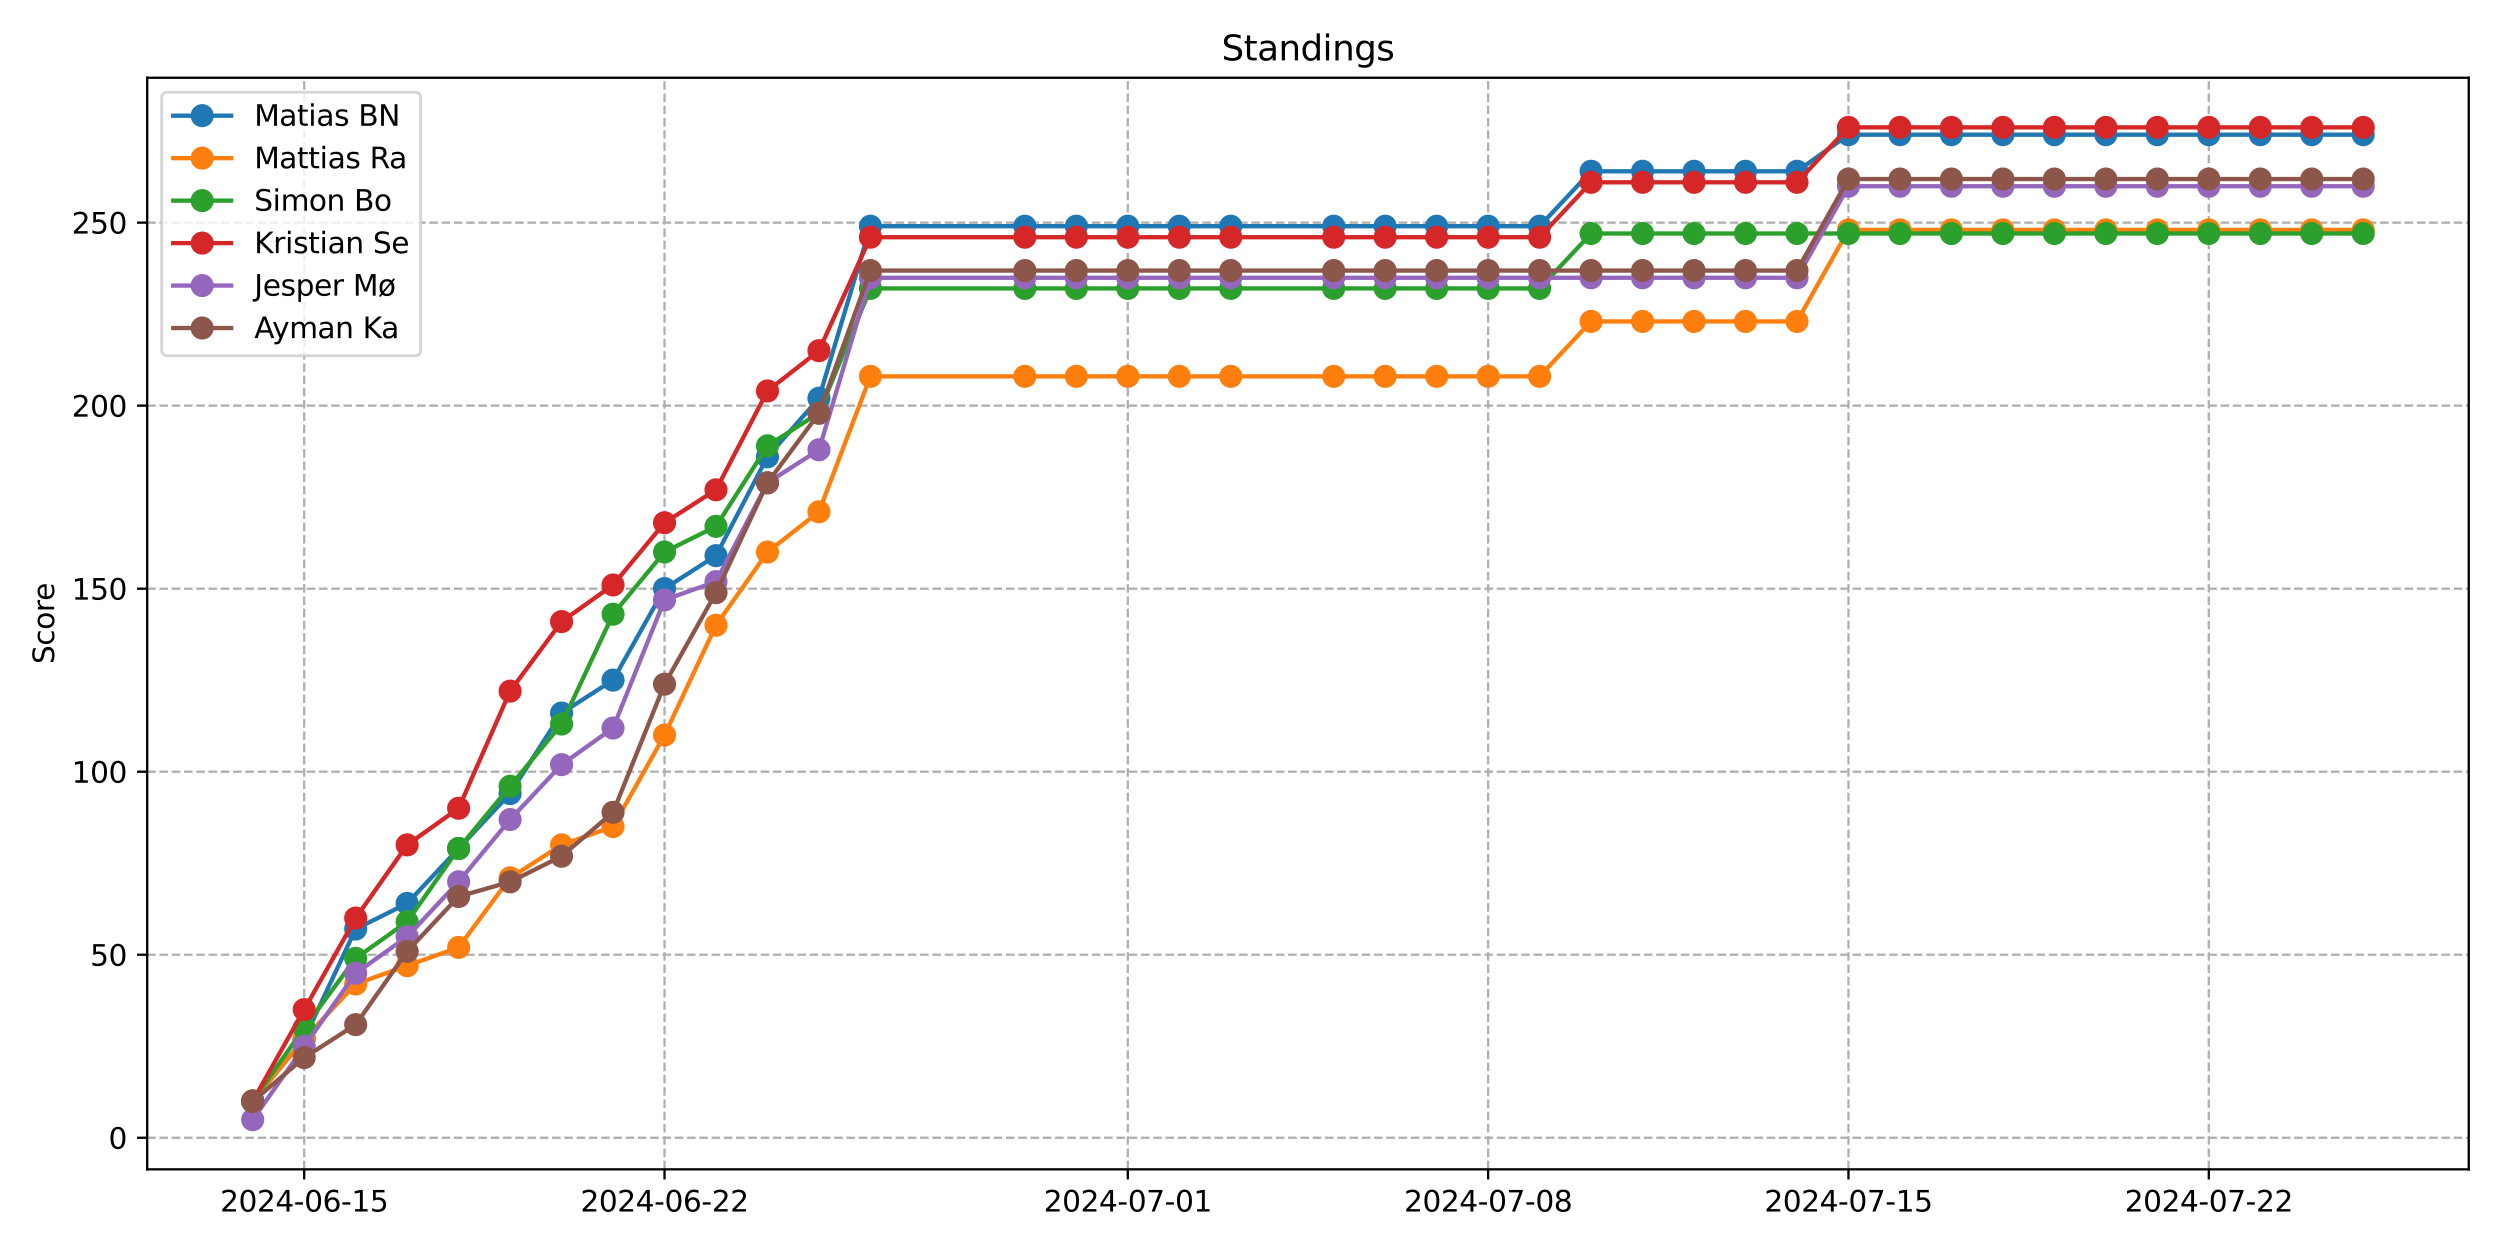 <?xml version="1.0" encoding="utf-8" standalone="no"?>
<!DOCTYPE svg PUBLIC "-//W3C//DTD SVG 1.1//EN"
  "http://www.w3.org/Graphics/SVG/1.1/DTD/svg11.dtd">
<svg xmlns:xlink="http://www.w3.org/1999/xlink" width="864pt" height="432pt" viewBox="0 0 864 432" xmlns="http://www.w3.org/2000/svg" version="1.1">
 <defs>
  <style type="text/css">*{stroke-linejoin: round; stroke-linecap: butt}</style>
 </defs>
 <g id="figure_1">
  <g id="patch_1">
   <path d="M 0 432 
L 864 432 
L 864 0 
L 0 0 
z
" style="fill: #ffffff"/>
  </g>
  <g id="axes_1">
   <g id="patch_2">
    <path d="M 50.87 404.12 
L 853.2 404.12 
L 853.2 26.88 
L 50.87 26.88 
z
" style="fill: #ffffff"/>
   </g>
   <g id="matplotlib.axis_1">
    <g id="xtick_1">
     <g id="line2d_1">
      <path d="M 105.13 404.12 
L 105.13 26.88 
" clip-path="url(#pd451d1ca5a)" style="fill: none; stroke-dasharray: 2.96,1.28; stroke-dashoffset: 0; stroke: #b0b0b0; stroke-width: 0.8"/>
     </g>
     <g id="line2d_2">
      <defs>
       <path id="md43887a1c7" d="M 0 0 
L 0 3.5 
" style="stroke: #000000; stroke-width: 0.8"/>
      </defs>
      <g>
       <use xlink:href="#md43887a1c7" x="105.13" y="404.12" style="stroke: #000000; stroke-width: 0.8"/>
      </g>
     </g>
     <g id="text_1">
      <!-- 2024-06-15 -->
      <g transform="translate(76.072 418.718) scale(0.1 -0.1)">
       <defs>
        <path id="DejaVuSans-32" d="M 1228 531 
L 3431 531 
L 3431 0 
L 469 0 
L 469 531 
Q 828 903 1448 1529 
Q 2069 2156 2228 2338 
Q 2531 2678 2651 2914 
Q 2772 3150 2772 3378 
Q 2772 3750 2511 3984 
Q 2250 4219 1831 4219 
Q 1534 4219 1204 4116 
Q 875 4013 500 3803 
L 500 4441 
Q 881 4594 1212 4672 
Q 1544 4750 1819 4750 
Q 2544 4750 2975 4387 
Q 3406 4025 3406 3419 
Q 3406 3131 3298 2873 
Q 3191 2616 2906 2266 
Q 2828 2175 2409 1742 
Q 1991 1309 1228 531 
z
" transform="scale(0.016)"/>
        <path id="DejaVuSans-30" d="M 2034 4250 
Q 1547 4250 1301 3770 
Q 1056 3291 1056 2328 
Q 1056 1369 1301 889 
Q 1547 409 2034 409 
Q 2525 409 2770 889 
Q 3016 1369 3016 2328 
Q 3016 3291 2770 3770 
Q 2525 4250 2034 4250 
z
M 2034 4750 
Q 2819 4750 3233 4129 
Q 3647 3509 3647 2328 
Q 3647 1150 3233 529 
Q 2819 -91 2034 -91 
Q 1250 -91 836 529 
Q 422 1150 422 2328 
Q 422 3509 836 4129 
Q 1250 4750 2034 4750 
z
" transform="scale(0.016)"/>
        <path id="DejaVuSans-34" d="M 2419 4116 
L 825 1625 
L 2419 1625 
L 2419 4116 
z
M 2253 4666 
L 3047 4666 
L 3047 1625 
L 3713 1625 
L 3713 1100 
L 3047 1100 
L 3047 0 
L 2419 0 
L 2419 1100 
L 313 1100 
L 313 1709 
L 2253 4666 
z
" transform="scale(0.016)"/>
        <path id="DejaVuSans-2d" d="M 313 2009 
L 1997 2009 
L 1997 1497 
L 313 1497 
L 313 2009 
z
" transform="scale(0.016)"/>
        <path id="DejaVuSans-36" d="M 2113 2584 
Q 1688 2584 1439 2293 
Q 1191 2003 1191 1497 
Q 1191 994 1439 701 
Q 1688 409 2113 409 
Q 2538 409 2786 701 
Q 3034 994 3034 1497 
Q 3034 2003 2786 2293 
Q 2538 2584 2113 2584 
z
M 3366 4563 
L 3366 3988 
Q 3128 4100 2886 4159 
Q 2644 4219 2406 4219 
Q 1781 4219 1451 3797 
Q 1122 3375 1075 2522 
Q 1259 2794 1537 2939 
Q 1816 3084 2150 3084 
Q 2853 3084 3261 2657 
Q 3669 2231 3669 1497 
Q 3669 778 3244 343 
Q 2819 -91 2113 -91 
Q 1303 -91 875 529 
Q 447 1150 447 2328 
Q 447 3434 972 4092 
Q 1497 4750 2381 4750 
Q 2619 4750 2861 4703 
Q 3103 4656 3366 4563 
z
" transform="scale(0.016)"/>
        <path id="DejaVuSans-31" d="M 794 531 
L 1825 531 
L 1825 4091 
L 703 3866 
L 703 4441 
L 1819 4666 
L 2450 4666 
L 2450 531 
L 3481 531 
L 3481 0 
L 794 0 
L 794 531 
z
" transform="scale(0.016)"/>
        <path id="DejaVuSans-35" d="M 691 4666 
L 3169 4666 
L 3169 4134 
L 1269 4134 
L 1269 2991 
Q 1406 3038 1543 3061 
Q 1681 3084 1819 3084 
Q 2600 3084 3056 2656 
Q 3513 2228 3513 1497 
Q 3513 744 3044 326 
Q 2575 -91 1722 -91 
Q 1428 -91 1123 -41 
Q 819 9 494 109 
L 494 744 
Q 775 591 1075 516 
Q 1375 441 1709 441 
Q 2250 441 2565 725 
Q 2881 1009 2881 1497 
Q 2881 1984 2565 2268 
Q 2250 2553 1709 2553 
Q 1456 2553 1204 2497 
Q 953 2441 691 2322 
L 691 4666 
z
" transform="scale(0.016)"/>
       </defs>
       <use xlink:href="#DejaVuSans-32"/>
       <use xlink:href="#DejaVuSans-30" x="63.623"/>
       <use xlink:href="#DejaVuSans-32" x="127.246"/>
       <use xlink:href="#DejaVuSans-34" x="190.869"/>
       <use xlink:href="#DejaVuSans-2d" x="254.492"/>
       <use xlink:href="#DejaVuSans-30" x="290.576"/>
       <use xlink:href="#DejaVuSans-36" x="354.199"/>
       <use xlink:href="#DejaVuSans-2d" x="417.822"/>
       <use xlink:href="#DejaVuSans-31" x="453.906"/>
       <use xlink:href="#DejaVuSans-35" x="517.529"/>
      </g>
     </g>
    </g>
    <g id="xtick_2">
     <g id="line2d_3">
      <path d="M 229.66 404.12 
L 229.66 26.88 
" clip-path="url(#pd451d1ca5a)" style="fill: none; stroke-dasharray: 2.96,1.28; stroke-dashoffset: 0; stroke: #b0b0b0; stroke-width: 0.8"/>
     </g>
     <g id="line2d_4">
      <g>
       <use xlink:href="#md43887a1c7" x="229.66" y="404.12" style="stroke: #000000; stroke-width: 0.8"/>
      </g>
     </g>
     <g id="text_2">
      <!-- 2024-06-22 -->
      <g transform="translate(200.602 418.718) scale(0.1 -0.1)">
       <use xlink:href="#DejaVuSans-32"/>
       <use xlink:href="#DejaVuSans-30" x="63.623"/>
       <use xlink:href="#DejaVuSans-32" x="127.246"/>
       <use xlink:href="#DejaVuSans-34" x="190.869"/>
       <use xlink:href="#DejaVuSans-2d" x="254.492"/>
       <use xlink:href="#DejaVuSans-30" x="290.576"/>
       <use xlink:href="#DejaVuSans-36" x="354.199"/>
       <use xlink:href="#DejaVuSans-2d" x="417.822"/>
       <use xlink:href="#DejaVuSans-32" x="453.906"/>
       <use xlink:href="#DejaVuSans-32" x="517.529"/>
      </g>
     </g>
    </g>
    <g id="xtick_3">
     <g id="line2d_5">
      <path d="M 389.77 404.12 
L 389.77 26.88 
" clip-path="url(#pd451d1ca5a)" style="fill: none; stroke-dasharray: 2.96,1.28; stroke-dashoffset: 0; stroke: #b0b0b0; stroke-width: 0.8"/>
     </g>
     <g id="line2d_6">
      <g>
       <use xlink:href="#md43887a1c7" x="389.77" y="404.12" style="stroke: #000000; stroke-width: 0.8"/>
      </g>
     </g>
     <g id="text_3">
      <!-- 2024-07-01 -->
      <g transform="translate(360.712 418.718) scale(0.1 -0.1)">
       <defs>
        <path id="DejaVuSans-37" d="M 525 4666 
L 3525 4666 
L 3525 4397 
L 1831 0 
L 1172 0 
L 2766 4134 
L 525 4134 
L 525 4666 
z
" transform="scale(0.016)"/>
       </defs>
       <use xlink:href="#DejaVuSans-32"/>
       <use xlink:href="#DejaVuSans-30" x="63.623"/>
       <use xlink:href="#DejaVuSans-32" x="127.246"/>
       <use xlink:href="#DejaVuSans-34" x="190.869"/>
       <use xlink:href="#DejaVuSans-2d" x="254.492"/>
       <use xlink:href="#DejaVuSans-30" x="290.576"/>
       <use xlink:href="#DejaVuSans-37" x="354.199"/>
       <use xlink:href="#DejaVuSans-2d" x="417.822"/>
       <use xlink:href="#DejaVuSans-30" x="453.906"/>
       <use xlink:href="#DejaVuSans-31" x="517.529"/>
      </g>
     </g>
    </g>
    <g id="xtick_4">
     <g id="line2d_7">
      <path d="M 514.3 404.12 
L 514.3 26.88 
" clip-path="url(#pd451d1ca5a)" style="fill: none; stroke-dasharray: 2.96,1.28; stroke-dashoffset: 0; stroke: #b0b0b0; stroke-width: 0.8"/>
     </g>
     <g id="line2d_8">
      <g>
       <use xlink:href="#md43887a1c7" x="514.3" y="404.12" style="stroke: #000000; stroke-width: 0.8"/>
      </g>
     </g>
     <g id="text_4">
      <!-- 2024-07-08 -->
      <g transform="translate(485.242 418.718) scale(0.1 -0.1)">
       <defs>
        <path id="DejaVuSans-38" d="M 2034 2216 
Q 1584 2216 1326 1975 
Q 1069 1734 1069 1313 
Q 1069 891 1326 650 
Q 1584 409 2034 409 
Q 2484 409 2743 651 
Q 3003 894 3003 1313 
Q 3003 1734 2745 1975 
Q 2488 2216 2034 2216 
z
M 1403 2484 
Q 997 2584 770 2862 
Q 544 3141 544 3541 
Q 544 4100 942 4425 
Q 1341 4750 2034 4750 
Q 2731 4750 3128 4425 
Q 3525 4100 3525 3541 
Q 3525 3141 3298 2862 
Q 3072 2584 2669 2484 
Q 3125 2378 3379 2068 
Q 3634 1759 3634 1313 
Q 3634 634 3220 271 
Q 2806 -91 2034 -91 
Q 1263 -91 848 271 
Q 434 634 434 1313 
Q 434 1759 690 2068 
Q 947 2378 1403 2484 
z
M 1172 3481 
Q 1172 3119 1398 2916 
Q 1625 2713 2034 2713 
Q 2441 2713 2670 2916 
Q 2900 3119 2900 3481 
Q 2900 3844 2670 4047 
Q 2441 4250 2034 4250 
Q 1625 4250 1398 4047 
Q 1172 3844 1172 3481 
z
" transform="scale(0.016)"/>
       </defs>
       <use xlink:href="#DejaVuSans-32"/>
       <use xlink:href="#DejaVuSans-30" x="63.623"/>
       <use xlink:href="#DejaVuSans-32" x="127.246"/>
       <use xlink:href="#DejaVuSans-34" x="190.869"/>
       <use xlink:href="#DejaVuSans-2d" x="254.492"/>
       <use xlink:href="#DejaVuSans-30" x="290.576"/>
       <use xlink:href="#DejaVuSans-37" x="354.199"/>
       <use xlink:href="#DejaVuSans-2d" x="417.822"/>
       <use xlink:href="#DejaVuSans-30" x="453.906"/>
       <use xlink:href="#DejaVuSans-38" x="517.529"/>
      </g>
     </g>
    </g>
    <g id="xtick_5">
     <g id="line2d_9">
      <path d="M 638.83 404.12 
L 638.83 26.88 
" clip-path="url(#pd451d1ca5a)" style="fill: none; stroke-dasharray: 2.96,1.28; stroke-dashoffset: 0; stroke: #b0b0b0; stroke-width: 0.8"/>
     </g>
     <g id="line2d_10">
      <g>
       <use xlink:href="#md43887a1c7" x="638.83" y="404.12" style="stroke: #000000; stroke-width: 0.8"/>
      </g>
     </g>
     <g id="text_5">
      <!-- 2024-07-15 -->
      <g transform="translate(609.772 418.718) scale(0.1 -0.1)">
       <use xlink:href="#DejaVuSans-32"/>
       <use xlink:href="#DejaVuSans-30" x="63.623"/>
       <use xlink:href="#DejaVuSans-32" x="127.246"/>
       <use xlink:href="#DejaVuSans-34" x="190.869"/>
       <use xlink:href="#DejaVuSans-2d" x="254.492"/>
       <use xlink:href="#DejaVuSans-30" x="290.576"/>
       <use xlink:href="#DejaVuSans-37" x="354.199"/>
       <use xlink:href="#DejaVuSans-2d" x="417.822"/>
       <use xlink:href="#DejaVuSans-31" x="453.906"/>
       <use xlink:href="#DejaVuSans-35" x="517.529"/>
      </g>
     </g>
    </g>
    <g id="xtick_6">
     <g id="line2d_11">
      <path d="M 763.36 404.12 
L 763.36 26.88 
" clip-path="url(#pd451d1ca5a)" style="fill: none; stroke-dasharray: 2.96,1.28; stroke-dashoffset: 0; stroke: #b0b0b0; stroke-width: 0.8"/>
     </g>
     <g id="line2d_12">
      <g>
       <use xlink:href="#md43887a1c7" x="763.36" y="404.12" style="stroke: #000000; stroke-width: 0.8"/>
      </g>
     </g>
     <g id="text_6">
      <!-- 2024-07-22 -->
      <g transform="translate(734.303 418.718) scale(0.1 -0.1)">
       <use xlink:href="#DejaVuSans-32"/>
       <use xlink:href="#DejaVuSans-30" x="63.623"/>
       <use xlink:href="#DejaVuSans-32" x="127.246"/>
       <use xlink:href="#DejaVuSans-34" x="190.869"/>
       <use xlink:href="#DejaVuSans-2d" x="254.492"/>
       <use xlink:href="#DejaVuSans-30" x="290.576"/>
       <use xlink:href="#DejaVuSans-37" x="354.199"/>
       <use xlink:href="#DejaVuSans-2d" x="417.822"/>
       <use xlink:href="#DejaVuSans-32" x="453.906"/>
       <use xlink:href="#DejaVuSans-32" x="517.529"/>
      </g>
     </g>
    </g>
   </g>
   <g id="matplotlib.axis_2">
    <g id="ytick_1">
     <g id="line2d_13">
      <path d="M 50.87 393.214 
L 853.2 393.214 
" clip-path="url(#pd451d1ca5a)" style="fill: none; stroke-dasharray: 2.96,1.28; stroke-dashoffset: 0; stroke: #b0b0b0; stroke-width: 0.8"/>
     </g>
     <g id="line2d_14">
      <defs>
       <path id="m2f6a326c5a" d="M 0 0 
L -3.5 0 
" style="stroke: #000000; stroke-width: 0.8"/>
      </defs>
      <g>
       <use xlink:href="#m2f6a326c5a" x="50.87" y="393.214" style="stroke: #000000; stroke-width: 0.8"/>
      </g>
     </g>
     <g id="text_7">
      <!-- 0 -->
      <g transform="translate(37.508 397.013) scale(0.1 -0.1)">
       <use xlink:href="#DejaVuSans-30"/>
      </g>
     </g>
    </g>
    <g id="ytick_2">
     <g id="line2d_15">
      <path d="M 50.87 329.959 
L 853.2 329.959 
" clip-path="url(#pd451d1ca5a)" style="fill: none; stroke-dasharray: 2.96,1.28; stroke-dashoffset: 0; stroke: #b0b0b0; stroke-width: 0.8"/>
     </g>
     <g id="line2d_16">
      <g>
       <use xlink:href="#m2f6a326c5a" x="50.87" y="329.959" style="stroke: #000000; stroke-width: 0.8"/>
      </g>
     </g>
     <g id="text_8">
      <!-- 50 -->
      <g transform="translate(31.145 333.758) scale(0.1 -0.1)">
       <use xlink:href="#DejaVuSans-35"/>
       <use xlink:href="#DejaVuSans-30" x="63.623"/>
      </g>
     </g>
    </g>
    <g id="ytick_3">
     <g id="line2d_17">
      <path d="M 50.87 266.703 
L 853.2 266.703 
" clip-path="url(#pd451d1ca5a)" style="fill: none; stroke-dasharray: 2.96,1.28; stroke-dashoffset: 0; stroke: #b0b0b0; stroke-width: 0.8"/>
     </g>
     <g id="line2d_18">
      <g>
       <use xlink:href="#m2f6a326c5a" x="50.87" y="266.703" style="stroke: #000000; stroke-width: 0.8"/>
      </g>
     </g>
     <g id="text_9">
      <!-- 100 -->
      <g transform="translate(24.782 270.502) scale(0.1 -0.1)">
       <use xlink:href="#DejaVuSans-31"/>
       <use xlink:href="#DejaVuSans-30" x="63.623"/>
       <use xlink:href="#DejaVuSans-30" x="127.246"/>
      </g>
     </g>
    </g>
    <g id="ytick_4">
     <g id="line2d_19">
      <path d="M 50.87 203.448 
L 853.2 203.448 
" clip-path="url(#pd451d1ca5a)" style="fill: none; stroke-dasharray: 2.96,1.28; stroke-dashoffset: 0; stroke: #b0b0b0; stroke-width: 0.8"/>
     </g>
     <g id="line2d_20">
      <g>
       <use xlink:href="#m2f6a326c5a" x="50.87" y="203.448" style="stroke: #000000; stroke-width: 0.8"/>
      </g>
     </g>
     <g id="text_10">
      <!-- 150 -->
      <g transform="translate(24.782 207.247) scale(0.1 -0.1)">
       <use xlink:href="#DejaVuSans-31"/>
       <use xlink:href="#DejaVuSans-35" x="63.623"/>
       <use xlink:href="#DejaVuSans-30" x="127.246"/>
      </g>
     </g>
    </g>
    <g id="ytick_5">
     <g id="line2d_21">
      <path d="M 50.87 140.193 
L 853.2 140.193 
" clip-path="url(#pd451d1ca5a)" style="fill: none; stroke-dasharray: 2.96,1.28; stroke-dashoffset: 0; stroke: #b0b0b0; stroke-width: 0.8"/>
     </g>
     <g id="line2d_22">
      <g>
       <use xlink:href="#m2f6a326c5a" x="50.87" y="140.193" style="stroke: #000000; stroke-width: 0.8"/>
      </g>
     </g>
     <g id="text_11">
      <!-- 200 -->
      <g transform="translate(24.782 143.992) scale(0.1 -0.1)">
       <use xlink:href="#DejaVuSans-32"/>
       <use xlink:href="#DejaVuSans-30" x="63.623"/>
       <use xlink:href="#DejaVuSans-30" x="127.246"/>
      </g>
     </g>
    </g>
    <g id="ytick_6">
     <g id="line2d_23">
      <path d="M 50.87 76.937 
L 853.2 76.937 
" clip-path="url(#pd451d1ca5a)" style="fill: none; stroke-dasharray: 2.96,1.28; stroke-dashoffset: 0; stroke: #b0b0b0; stroke-width: 0.8"/>
     </g>
     <g id="line2d_24">
      <g>
       <use xlink:href="#m2f6a326c5a" x="50.87" y="76.937" style="stroke: #000000; stroke-width: 0.8"/>
      </g>
     </g>
     <g id="text_12">
      <!-- 250 -->
      <g transform="translate(24.782 80.736) scale(0.1 -0.1)">
       <use xlink:href="#DejaVuSans-32"/>
       <use xlink:href="#DejaVuSans-35" x="63.623"/>
       <use xlink:href="#DejaVuSans-30" x="127.246"/>
      </g>
     </g>
    </g>
    <g id="text_13">
     <!-- Score -->
     <g transform="translate(18.703 229.502) rotate(-90) scale(0.1 -0.1)">
      <defs>
       <path id="DejaVuSans-53" d="M 3425 4513 
L 3425 3897 
Q 3066 4069 2747 4153 
Q 2428 4238 2131 4238 
Q 1616 4238 1336 4038 
Q 1056 3838 1056 3469 
Q 1056 3159 1242 3001 
Q 1428 2844 1947 2747 
L 2328 2669 
Q 3034 2534 3370 2195 
Q 3706 1856 3706 1288 
Q 3706 609 3251 259 
Q 2797 -91 1919 -91 
Q 1588 -91 1214 -16 
Q 841 59 441 206 
L 441 856 
Q 825 641 1194 531 
Q 1563 422 1919 422 
Q 2459 422 2753 634 
Q 3047 847 3047 1241 
Q 3047 1584 2836 1778 
Q 2625 1972 2144 2069 
L 1759 2144 
Q 1053 2284 737 2584 
Q 422 2884 422 3419 
Q 422 4038 858 4394 
Q 1294 4750 2059 4750 
Q 2388 4750 2728 4690 
Q 3069 4631 3425 4513 
z
" transform="scale(0.016)"/>
       <path id="DejaVuSans-63" d="M 3122 3366 
L 3122 2828 
Q 2878 2963 2633 3030 
Q 2388 3097 2138 3097 
Q 1578 3097 1268 2742 
Q 959 2388 959 1747 
Q 959 1106 1268 751 
Q 1578 397 2138 397 
Q 2388 397 2633 464 
Q 2878 531 3122 666 
L 3122 134 
Q 2881 22 2623 -34 
Q 2366 -91 2075 -91 
Q 1284 -91 818 406 
Q 353 903 353 1747 
Q 353 2603 823 3093 
Q 1294 3584 2113 3584 
Q 2378 3584 2631 3529 
Q 2884 3475 3122 3366 
z
" transform="scale(0.016)"/>
       <path id="DejaVuSans-6f" d="M 1959 3097 
Q 1497 3097 1228 2736 
Q 959 2375 959 1747 
Q 959 1119 1226 758 
Q 1494 397 1959 397 
Q 2419 397 2687 759 
Q 2956 1122 2956 1747 
Q 2956 2369 2687 2733 
Q 2419 3097 1959 3097 
z
M 1959 3584 
Q 2709 3584 3137 3096 
Q 3566 2609 3566 1747 
Q 3566 888 3137 398 
Q 2709 -91 1959 -91 
Q 1206 -91 779 398 
Q 353 888 353 1747 
Q 353 2609 779 3096 
Q 1206 3584 1959 3584 
z
" transform="scale(0.016)"/>
       <path id="DejaVuSans-72" d="M 2631 2963 
Q 2534 3019 2420 3045 
Q 2306 3072 2169 3072 
Q 1681 3072 1420 2755 
Q 1159 2438 1159 1844 
L 1159 0 
L 581 0 
L 581 3500 
L 1159 3500 
L 1159 2956 
Q 1341 3275 1631 3429 
Q 1922 3584 2338 3584 
Q 2397 3584 2469 3576 
Q 2541 3569 2628 3553 
L 2631 2963 
z
" transform="scale(0.016)"/>
       <path id="DejaVuSans-65" d="M 3597 1894 
L 3597 1613 
L 953 1613 
Q 991 1019 1311 708 
Q 1631 397 2203 397 
Q 2534 397 2845 478 
Q 3156 559 3463 722 
L 3463 178 
Q 3153 47 2828 -22 
Q 2503 -91 2169 -91 
Q 1331 -91 842 396 
Q 353 884 353 1716 
Q 353 2575 817 3079 
Q 1281 3584 2069 3584 
Q 2775 3584 3186 3129 
Q 3597 2675 3597 1894 
z
M 3022 2063 
Q 3016 2534 2758 2815 
Q 2500 3097 2075 3097 
Q 1594 3097 1305 2825 
Q 1016 2553 972 2059 
L 3022 2063 
z
" transform="scale(0.016)"/>
      </defs>
      <use xlink:href="#DejaVuSans-53"/>
      <use xlink:href="#DejaVuSans-63" x="63.477"/>
      <use xlink:href="#DejaVuSans-6f" x="118.457"/>
      <use xlink:href="#DejaVuSans-72" x="179.639"/>
      <use xlink:href="#DejaVuSans-65" x="218.502"/>
     </g>
    </g>
   </g>
   <g id="line2d_25">
    <path d="M 87.34 380.533 
L 105.13 359.027 
L 122.92 321.073 
L 140.71 312.218 
L 158.5 293.241 
L 176.29 274.264 
L 194.08 246.432 
L 211.87 235.046 
L 229.66 203.418 
L 247.45 192.032 
L 265.24 157.875 
L 283.03 137.633 
L 300.82 78.173 
L 354.19 78.173 
L 371.98 78.173 
L 389.77 78.173 
L 407.56 78.173 
L 425.35 78.173 
L 460.93 78.173 
L 478.72 78.173 
L 496.51 78.173 
L 514.3 78.173 
L 532.09 78.173 
L 549.88 59.196 
L 567.67 59.196 
L 585.46 59.196 
L 603.25 59.196 
L 621.04 59.196 
L 638.83 46.545 
L 656.62 46.545 
L 674.41 46.545 
L 692.2 46.545 
L 709.99 46.545 
L 727.78 46.545 
L 745.57 46.545 
L 763.36 46.545 
L 781.15 46.545 
L 798.94 46.545 
L 816.73 46.545 
" clip-path="url(#pd451d1ca5a)" style="fill: none; stroke: #1f77b4; stroke-width: 1.5; stroke-linecap: square"/>
    <defs>
     <path id="m443d330958" d="M 0 3.5 
C 0.928 3.5 1.819 3.131 2.475 2.475 
C 3.131 1.819 3.5 0.928 3.5 0 
C 3.5 -0.928 3.131 -1.819 2.475 -2.475 
C 1.819 -3.131 0.928 -3.5 0 -3.5 
C -0.928 -3.5 -1.819 -3.131 -2.475 -2.475 
C -3.131 -1.819 -3.5 -0.928 -3.5 0 
C -3.5 0.928 -3.131 1.819 -2.475 2.475 
C -1.819 3.131 -0.928 3.5 0 3.5 
z
" style="stroke: #1f77b4"/>
    </defs>
    <g clip-path="url(#pd451d1ca5a)">
     <use xlink:href="#m443d330958" x="87.34" y="380.533" style="fill: #1f77b4; stroke: #1f77b4"/>
     <use xlink:href="#m443d330958" x="105.13" y="359.027" style="fill: #1f77b4; stroke: #1f77b4"/>
     <use xlink:href="#m443d330958" x="122.92" y="321.073" style="fill: #1f77b4; stroke: #1f77b4"/>
     <use xlink:href="#m443d330958" x="140.71" y="312.218" style="fill: #1f77b4; stroke: #1f77b4"/>
     <use xlink:href="#m443d330958" x="158.5" y="293.241" style="fill: #1f77b4; stroke: #1f77b4"/>
     <use xlink:href="#m443d330958" x="176.29" y="274.264" style="fill: #1f77b4; stroke: #1f77b4"/>
     <use xlink:href="#m443d330958" x="194.08" y="246.432" style="fill: #1f77b4; stroke: #1f77b4"/>
     <use xlink:href="#m443d330958" x="211.87" y="235.046" style="fill: #1f77b4; stroke: #1f77b4"/>
     <use xlink:href="#m443d330958" x="229.66" y="203.418" style="fill: #1f77b4; stroke: #1f77b4"/>
     <use xlink:href="#m443d330958" x="247.45" y="192.032" style="fill: #1f77b4; stroke: #1f77b4"/>
     <use xlink:href="#m443d330958" x="265.24" y="157.875" style="fill: #1f77b4; stroke: #1f77b4"/>
     <use xlink:href="#m443d330958" x="283.03" y="137.633" style="fill: #1f77b4; stroke: #1f77b4"/>
     <use xlink:href="#m443d330958" x="300.82" y="78.173" style="fill: #1f77b4; stroke: #1f77b4"/>
     <use xlink:href="#m443d330958" x="354.19" y="78.173" style="fill: #1f77b4; stroke: #1f77b4"/>
     <use xlink:href="#m443d330958" x="371.98" y="78.173" style="fill: #1f77b4; stroke: #1f77b4"/>
     <use xlink:href="#m443d330958" x="389.77" y="78.173" style="fill: #1f77b4; stroke: #1f77b4"/>
     <use xlink:href="#m443d330958" x="407.56" y="78.173" style="fill: #1f77b4; stroke: #1f77b4"/>
     <use xlink:href="#m443d330958" x="425.35" y="78.173" style="fill: #1f77b4; stroke: #1f77b4"/>
     <use xlink:href="#m443d330958" x="460.93" y="78.173" style="fill: #1f77b4; stroke: #1f77b4"/>
     <use xlink:href="#m443d330958" x="478.72" y="78.173" style="fill: #1f77b4; stroke: #1f77b4"/>
     <use xlink:href="#m443d330958" x="496.51" y="78.173" style="fill: #1f77b4; stroke: #1f77b4"/>
     <use xlink:href="#m443d330958" x="514.3" y="78.173" style="fill: #1f77b4; stroke: #1f77b4"/>
     <use xlink:href="#m443d330958" x="532.09" y="78.173" style="fill: #1f77b4; stroke: #1f77b4"/>
     <use xlink:href="#m443d330958" x="549.88" y="59.196" style="fill: #1f77b4; stroke: #1f77b4"/>
     <use xlink:href="#m443d330958" x="567.67" y="59.196" style="fill: #1f77b4; stroke: #1f77b4"/>
     <use xlink:href="#m443d330958" x="585.46" y="59.196" style="fill: #1f77b4; stroke: #1f77b4"/>
     <use xlink:href="#m443d330958" x="603.25" y="59.196" style="fill: #1f77b4; stroke: #1f77b4"/>
     <use xlink:href="#m443d330958" x="621.04" y="59.196" style="fill: #1f77b4; stroke: #1f77b4"/>
     <use xlink:href="#m443d330958" x="638.83" y="46.545" style="fill: #1f77b4; stroke: #1f77b4"/>
     <use xlink:href="#m443d330958" x="656.62" y="46.545" style="fill: #1f77b4; stroke: #1f77b4"/>
     <use xlink:href="#m443d330958" x="674.41" y="46.545" style="fill: #1f77b4; stroke: #1f77b4"/>
     <use xlink:href="#m443d330958" x="692.2" y="46.545" style="fill: #1f77b4; stroke: #1f77b4"/>
     <use xlink:href="#m443d330958" x="709.99" y="46.545" style="fill: #1f77b4; stroke: #1f77b4"/>
     <use xlink:href="#m443d330958" x="727.78" y="46.545" style="fill: #1f77b4; stroke: #1f77b4"/>
     <use xlink:href="#m443d330958" x="745.57" y="46.545" style="fill: #1f77b4; stroke: #1f77b4"/>
     <use xlink:href="#m443d330958" x="763.36" y="46.545" style="fill: #1f77b4; stroke: #1f77b4"/>
     <use xlink:href="#m443d330958" x="781.15" y="46.545" style="fill: #1f77b4; stroke: #1f77b4"/>
     <use xlink:href="#m443d330958" x="798.94" y="46.545" style="fill: #1f77b4; stroke: #1f77b4"/>
     <use xlink:href="#m443d330958" x="816.73" y="46.545" style="fill: #1f77b4; stroke: #1f77b4"/>
    </g>
   </g>
   <g id="line2d_26">
    <path d="M 87.34 380.556 
L 105.13 359.049 
L 122.92 340.072 
L 140.71 333.747 
L 158.5 327.421 
L 176.29 303.384 
L 194.08 291.998 
L 211.87 285.673 
L 229.66 254.045 
L 247.45 216.092 
L 265.24 190.79 
L 283.03 176.873 
L 300.82 130.064 
L 354.19 130.064 
L 371.98 130.064 
L 389.77 130.064 
L 407.56 130.064 
L 425.35 130.064 
L 460.93 130.064 
L 478.72 130.064 
L 496.51 130.064 
L 514.3 130.064 
L 532.09 130.064 
L 549.88 111.088 
L 567.67 111.088 
L 585.46 111.088 
L 603.25 111.088 
L 621.04 111.088 
L 638.83 79.46 
L 656.62 79.46 
L 674.41 79.46 
L 692.2 79.46 
L 709.99 79.46 
L 727.78 79.46 
L 745.57 79.46 
L 763.36 79.46 
L 781.15 79.46 
L 798.94 79.46 
L 816.73 79.46 
" clip-path="url(#pd451d1ca5a)" style="fill: none; stroke: #ff7f0e; stroke-width: 1.5; stroke-linecap: square"/>
    <defs>
     <path id="m202f19dfd5" d="M 0 3.5 
C 0.928 3.5 1.819 3.131 2.475 2.475 
C 3.131 1.819 3.5 0.928 3.5 0 
C 3.5 -0.928 3.131 -1.819 2.475 -2.475 
C 1.819 -3.131 0.928 -3.5 0 -3.5 
C -0.928 -3.5 -1.819 -3.131 -2.475 -2.475 
C -3.131 -1.819 -3.5 -0.928 -3.5 0 
C -3.5 0.928 -3.131 1.819 -2.475 2.475 
C -1.819 3.131 -0.928 3.5 0 3.5 
z
" style="stroke: #ff7f0e"/>
    </defs>
    <g clip-path="url(#pd451d1ca5a)">
     <use xlink:href="#m202f19dfd5" x="87.34" y="380.556" style="fill: #ff7f0e; stroke: #ff7f0e"/>
     <use xlink:href="#m202f19dfd5" x="105.13" y="359.049" style="fill: #ff7f0e; stroke: #ff7f0e"/>
     <use xlink:href="#m202f19dfd5" x="122.92" y="340.072" style="fill: #ff7f0e; stroke: #ff7f0e"/>
     <use xlink:href="#m202f19dfd5" x="140.71" y="333.747" style="fill: #ff7f0e; stroke: #ff7f0e"/>
     <use xlink:href="#m202f19dfd5" x="158.5" y="327.421" style="fill: #ff7f0e; stroke: #ff7f0e"/>
     <use xlink:href="#m202f19dfd5" x="176.29" y="303.384" style="fill: #ff7f0e; stroke: #ff7f0e"/>
     <use xlink:href="#m202f19dfd5" x="194.08" y="291.998" style="fill: #ff7f0e; stroke: #ff7f0e"/>
     <use xlink:href="#m202f19dfd5" x="211.87" y="285.673" style="fill: #ff7f0e; stroke: #ff7f0e"/>
     <use xlink:href="#m202f19dfd5" x="229.66" y="254.045" style="fill: #ff7f0e; stroke: #ff7f0e"/>
     <use xlink:href="#m202f19dfd5" x="247.45" y="216.092" style="fill: #ff7f0e; stroke: #ff7f0e"/>
     <use xlink:href="#m202f19dfd5" x="265.24" y="190.79" style="fill: #ff7f0e; stroke: #ff7f0e"/>
     <use xlink:href="#m202f19dfd5" x="283.03" y="176.873" style="fill: #ff7f0e; stroke: #ff7f0e"/>
     <use xlink:href="#m202f19dfd5" x="300.82" y="130.064" style="fill: #ff7f0e; stroke: #ff7f0e"/>
     <use xlink:href="#m202f19dfd5" x="354.19" y="130.064" style="fill: #ff7f0e; stroke: #ff7f0e"/>
     <use xlink:href="#m202f19dfd5" x="371.98" y="130.064" style="fill: #ff7f0e; stroke: #ff7f0e"/>
     <use xlink:href="#m202f19dfd5" x="389.77" y="130.064" style="fill: #ff7f0e; stroke: #ff7f0e"/>
     <use xlink:href="#m202f19dfd5" x="407.56" y="130.064" style="fill: #ff7f0e; stroke: #ff7f0e"/>
     <use xlink:href="#m202f19dfd5" x="425.35" y="130.064" style="fill: #ff7f0e; stroke: #ff7f0e"/>
     <use xlink:href="#m202f19dfd5" x="460.93" y="130.064" style="fill: #ff7f0e; stroke: #ff7f0e"/>
     <use xlink:href="#m202f19dfd5" x="478.72" y="130.064" style="fill: #ff7f0e; stroke: #ff7f0e"/>
     <use xlink:href="#m202f19dfd5" x="496.51" y="130.064" style="fill: #ff7f0e; stroke: #ff7f0e"/>
     <use xlink:href="#m202f19dfd5" x="514.3" y="130.064" style="fill: #ff7f0e; stroke: #ff7f0e"/>
     <use xlink:href="#m202f19dfd5" x="532.09" y="130.064" style="fill: #ff7f0e; stroke: #ff7f0e"/>
     <use xlink:href="#m202f19dfd5" x="549.88" y="111.088" style="fill: #ff7f0e; stroke: #ff7f0e"/>
     <use xlink:href="#m202f19dfd5" x="567.67" y="111.088" style="fill: #ff7f0e; stroke: #ff7f0e"/>
     <use xlink:href="#m202f19dfd5" x="585.46" y="111.088" style="fill: #ff7f0e; stroke: #ff7f0e"/>
     <use xlink:href="#m202f19dfd5" x="603.25" y="111.088" style="fill: #ff7f0e; stroke: #ff7f0e"/>
     <use xlink:href="#m202f19dfd5" x="621.04" y="111.088" style="fill: #ff7f0e; stroke: #ff7f0e"/>
     <use xlink:href="#m202f19dfd5" x="638.83" y="79.46" style="fill: #ff7f0e; stroke: #ff7f0e"/>
     <use xlink:href="#m202f19dfd5" x="656.62" y="79.46" style="fill: #ff7f0e; stroke: #ff7f0e"/>
     <use xlink:href="#m202f19dfd5" x="674.41" y="79.46" style="fill: #ff7f0e; stroke: #ff7f0e"/>
     <use xlink:href="#m202f19dfd5" x="692.2" y="79.46" style="fill: #ff7f0e; stroke: #ff7f0e"/>
     <use xlink:href="#m202f19dfd5" x="709.99" y="79.46" style="fill: #ff7f0e; stroke: #ff7f0e"/>
     <use xlink:href="#m202f19dfd5" x="727.78" y="79.46" style="fill: #ff7f0e; stroke: #ff7f0e"/>
     <use xlink:href="#m202f19dfd5" x="745.57" y="79.46" style="fill: #ff7f0e; stroke: #ff7f0e"/>
     <use xlink:href="#m202f19dfd5" x="763.36" y="79.46" style="fill: #ff7f0e; stroke: #ff7f0e"/>
     <use xlink:href="#m202f19dfd5" x="781.15" y="79.46" style="fill: #ff7f0e; stroke: #ff7f0e"/>
     <use xlink:href="#m202f19dfd5" x="798.94" y="79.46" style="fill: #ff7f0e; stroke: #ff7f0e"/>
     <use xlink:href="#m202f19dfd5" x="816.73" y="79.46" style="fill: #ff7f0e; stroke: #ff7f0e"/>
    </g>
   </g>
   <g id="line2d_27">
    <path d="M 87.34 380.532 
L 105.13 355.23 
L 122.92 331.193 
L 140.71 318.542 
L 158.5 293.24 
L 176.29 271.733 
L 194.08 250.226 
L 211.87 212.273 
L 229.66 190.766 
L 247.45 181.91 
L 265.24 154.078 
L 283.03 142.692 
L 300.82 99.678 
L 354.19 99.678 
L 371.98 99.678 
L 389.77 99.678 
L 407.56 99.678 
L 425.35 99.678 
L 460.93 99.678 
L 478.72 99.678 
L 496.51 99.678 
L 514.3 99.678 
L 532.09 99.678 
L 549.88 80.702 
L 567.67 80.702 
L 585.46 80.702 
L 603.25 80.702 
L 621.04 80.702 
L 638.83 80.702 
L 656.62 80.702 
L 674.41 80.702 
L 692.2 80.702 
L 709.99 80.702 
L 727.78 80.702 
L 745.57 80.702 
L 763.36 80.702 
L 781.15 80.702 
L 798.94 80.702 
L 816.73 80.702 
" clip-path="url(#pd451d1ca5a)" style="fill: none; stroke: #2ca02c; stroke-width: 1.5; stroke-linecap: square"/>
    <defs>
     <path id="m5b4d8ed169" d="M 0 3.5 
C 0.928 3.5 1.819 3.131 2.475 2.475 
C 3.131 1.819 3.5 0.928 3.5 0 
C 3.5 -0.928 3.131 -1.819 2.475 -2.475 
C 1.819 -3.131 0.928 -3.5 0 -3.5 
C -0.928 -3.5 -1.819 -3.131 -2.475 -2.475 
C -3.131 -1.819 -3.5 -0.928 -3.5 0 
C -3.5 0.928 -3.131 1.819 -2.475 2.475 
C -1.819 3.131 -0.928 3.5 0 3.5 
z
" style="stroke: #2ca02c"/>
    </defs>
    <g clip-path="url(#pd451d1ca5a)">
     <use xlink:href="#m5b4d8ed169" x="87.34" y="380.532" style="fill: #2ca02c; stroke: #2ca02c"/>
     <use xlink:href="#m5b4d8ed169" x="105.13" y="355.23" style="fill: #2ca02c; stroke: #2ca02c"/>
     <use xlink:href="#m5b4d8ed169" x="122.92" y="331.193" style="fill: #2ca02c; stroke: #2ca02c"/>
     <use xlink:href="#m5b4d8ed169" x="140.71" y="318.542" style="fill: #2ca02c; stroke: #2ca02c"/>
     <use xlink:href="#m5b4d8ed169" x="158.5" y="293.24" style="fill: #2ca02c; stroke: #2ca02c"/>
     <use xlink:href="#m5b4d8ed169" x="176.29" y="271.733" style="fill: #2ca02c; stroke: #2ca02c"/>
     <use xlink:href="#m5b4d8ed169" x="194.08" y="250.226" style="fill: #2ca02c; stroke: #2ca02c"/>
     <use xlink:href="#m5b4d8ed169" x="211.87" y="212.273" style="fill: #2ca02c; stroke: #2ca02c"/>
     <use xlink:href="#m5b4d8ed169" x="229.66" y="190.766" style="fill: #2ca02c; stroke: #2ca02c"/>
     <use xlink:href="#m5b4d8ed169" x="247.45" y="181.91" style="fill: #2ca02c; stroke: #2ca02c"/>
     <use xlink:href="#m5b4d8ed169" x="265.24" y="154.078" style="fill: #2ca02c; stroke: #2ca02c"/>
     <use xlink:href="#m5b4d8ed169" x="283.03" y="142.692" style="fill: #2ca02c; stroke: #2ca02c"/>
     <use xlink:href="#m5b4d8ed169" x="300.82" y="99.678" style="fill: #2ca02c; stroke: #2ca02c"/>
     <use xlink:href="#m5b4d8ed169" x="354.19" y="99.678" style="fill: #2ca02c; stroke: #2ca02c"/>
     <use xlink:href="#m5b4d8ed169" x="371.98" y="99.678" style="fill: #2ca02c; stroke: #2ca02c"/>
     <use xlink:href="#m5b4d8ed169" x="389.77" y="99.678" style="fill: #2ca02c; stroke: #2ca02c"/>
     <use xlink:href="#m5b4d8ed169" x="407.56" y="99.678" style="fill: #2ca02c; stroke: #2ca02c"/>
     <use xlink:href="#m5b4d8ed169" x="425.35" y="99.678" style="fill: #2ca02c; stroke: #2ca02c"/>
     <use xlink:href="#m5b4d8ed169" x="460.93" y="99.678" style="fill: #2ca02c; stroke: #2ca02c"/>
     <use xlink:href="#m5b4d8ed169" x="478.72" y="99.678" style="fill: #2ca02c; stroke: #2ca02c"/>
     <use xlink:href="#m5b4d8ed169" x="496.51" y="99.678" style="fill: #2ca02c; stroke: #2ca02c"/>
     <use xlink:href="#m5b4d8ed169" x="514.3" y="99.678" style="fill: #2ca02c; stroke: #2ca02c"/>
     <use xlink:href="#m5b4d8ed169" x="532.09" y="99.678" style="fill: #2ca02c; stroke: #2ca02c"/>
     <use xlink:href="#m5b4d8ed169" x="549.88" y="80.702" style="fill: #2ca02c; stroke: #2ca02c"/>
     <use xlink:href="#m5b4d8ed169" x="567.67" y="80.702" style="fill: #2ca02c; stroke: #2ca02c"/>
     <use xlink:href="#m5b4d8ed169" x="585.46" y="80.702" style="fill: #2ca02c; stroke: #2ca02c"/>
     <use xlink:href="#m5b4d8ed169" x="603.25" y="80.702" style="fill: #2ca02c; stroke: #2ca02c"/>
     <use xlink:href="#m5b4d8ed169" x="621.04" y="80.702" style="fill: #2ca02c; stroke: #2ca02c"/>
     <use xlink:href="#m5b4d8ed169" x="638.83" y="80.702" style="fill: #2ca02c; stroke: #2ca02c"/>
     <use xlink:href="#m5b4d8ed169" x="656.62" y="80.702" style="fill: #2ca02c; stroke: #2ca02c"/>
     <use xlink:href="#m5b4d8ed169" x="674.41" y="80.702" style="fill: #2ca02c; stroke: #2ca02c"/>
     <use xlink:href="#m5b4d8ed169" x="692.2" y="80.702" style="fill: #2ca02c; stroke: #2ca02c"/>
     <use xlink:href="#m5b4d8ed169" x="709.99" y="80.702" style="fill: #2ca02c; stroke: #2ca02c"/>
     <use xlink:href="#m5b4d8ed169" x="727.78" y="80.702" style="fill: #2ca02c; stroke: #2ca02c"/>
     <use xlink:href="#m5b4d8ed169" x="745.57" y="80.702" style="fill: #2ca02c; stroke: #2ca02c"/>
     <use xlink:href="#m5b4d8ed169" x="763.36" y="80.702" style="fill: #2ca02c; stroke: #2ca02c"/>
     <use xlink:href="#m5b4d8ed169" x="781.15" y="80.702" style="fill: #2ca02c; stroke: #2ca02c"/>
     <use xlink:href="#m5b4d8ed169" x="798.94" y="80.702" style="fill: #2ca02c; stroke: #2ca02c"/>
     <use xlink:href="#m5b4d8ed169" x="816.73" y="80.702" style="fill: #2ca02c; stroke: #2ca02c"/>
    </g>
   </g>
   <g id="line2d_28">
    <path d="M 87.34 380.546 
L 105.13 348.918 
L 122.92 317.29 
L 140.71 291.988 
L 158.5 279.337 
L 176.29 238.854 
L 194.08 214.817 
L 211.87 202.166 
L 229.66 180.659 
L 247.45 169.273 
L 265.24 135.115 
L 283.03 121.199 
L 300.82 81.98 
L 354.19 81.98 
L 371.98 81.98 
L 389.77 81.98 
L 407.56 81.98 
L 425.35 81.98 
L 460.93 81.98 
L 478.72 81.98 
L 496.51 81.98 
L 514.3 81.98 
L 532.09 81.98 
L 549.88 63.004 
L 567.67 63.004 
L 585.46 63.004 
L 603.25 63.004 
L 621.04 63.004 
L 638.83 44.027 
L 656.62 44.027 
L 674.41 44.027 
L 692.2 44.027 
L 709.99 44.027 
L 727.78 44.027 
L 745.57 44.027 
L 763.36 44.027 
L 781.15 44.027 
L 798.94 44.027 
L 816.73 44.027 
" clip-path="url(#pd451d1ca5a)" style="fill: none; stroke: #d62728; stroke-width: 1.5; stroke-linecap: square"/>
    <defs>
     <path id="m13d09083f7" d="M 0 3.5 
C 0.928 3.5 1.819 3.131 2.475 2.475 
C 3.131 1.819 3.5 0.928 3.5 0 
C 3.5 -0.928 3.131 -1.819 2.475 -2.475 
C 1.819 -3.131 0.928 -3.5 0 -3.5 
C -0.928 -3.5 -1.819 -3.131 -2.475 -2.475 
C -3.131 -1.819 -3.5 -0.928 -3.5 0 
C -3.5 0.928 -3.131 1.819 -2.475 2.475 
C -1.819 3.131 -0.928 3.5 0 3.5 
z
" style="stroke: #d62728"/>
    </defs>
    <g clip-path="url(#pd451d1ca5a)">
     <use xlink:href="#m13d09083f7" x="87.34" y="380.546" style="fill: #d62728; stroke: #d62728"/>
     <use xlink:href="#m13d09083f7" x="105.13" y="348.918" style="fill: #d62728; stroke: #d62728"/>
     <use xlink:href="#m13d09083f7" x="122.92" y="317.29" style="fill: #d62728; stroke: #d62728"/>
     <use xlink:href="#m13d09083f7" x="140.71" y="291.988" style="fill: #d62728; stroke: #d62728"/>
     <use xlink:href="#m13d09083f7" x="158.5" y="279.337" style="fill: #d62728; stroke: #d62728"/>
     <use xlink:href="#m13d09083f7" x="176.29" y="238.854" style="fill: #d62728; stroke: #d62728"/>
     <use xlink:href="#m13d09083f7" x="194.08" y="214.817" style="fill: #d62728; stroke: #d62728"/>
     <use xlink:href="#m13d09083f7" x="211.87" y="202.166" style="fill: #d62728; stroke: #d62728"/>
     <use xlink:href="#m13d09083f7" x="229.66" y="180.659" style="fill: #d62728; stroke: #d62728"/>
     <use xlink:href="#m13d09083f7" x="247.45" y="169.273" style="fill: #d62728; stroke: #d62728"/>
     <use xlink:href="#m13d09083f7" x="265.24" y="135.115" style="fill: #d62728; stroke: #d62728"/>
     <use xlink:href="#m13d09083f7" x="283.03" y="121.199" style="fill: #d62728; stroke: #d62728"/>
     <use xlink:href="#m13d09083f7" x="300.82" y="81.98" style="fill: #d62728; stroke: #d62728"/>
     <use xlink:href="#m13d09083f7" x="354.19" y="81.98" style="fill: #d62728; stroke: #d62728"/>
     <use xlink:href="#m13d09083f7" x="371.98" y="81.98" style="fill: #d62728; stroke: #d62728"/>
     <use xlink:href="#m13d09083f7" x="389.77" y="81.98" style="fill: #d62728; stroke: #d62728"/>
     <use xlink:href="#m13d09083f7" x="407.56" y="81.98" style="fill: #d62728; stroke: #d62728"/>
     <use xlink:href="#m13d09083f7" x="425.35" y="81.98" style="fill: #d62728; stroke: #d62728"/>
     <use xlink:href="#m13d09083f7" x="460.93" y="81.98" style="fill: #d62728; stroke: #d62728"/>
     <use xlink:href="#m13d09083f7" x="478.72" y="81.98" style="fill: #d62728; stroke: #d62728"/>
     <use xlink:href="#m13d09083f7" x="496.51" y="81.98" style="fill: #d62728; stroke: #d62728"/>
     <use xlink:href="#m13d09083f7" x="514.3" y="81.98" style="fill: #d62728; stroke: #d62728"/>
     <use xlink:href="#m13d09083f7" x="532.09" y="81.98" style="fill: #d62728; stroke: #d62728"/>
     <use xlink:href="#m13d09083f7" x="549.88" y="63.004" style="fill: #d62728; stroke: #d62728"/>
     <use xlink:href="#m13d09083f7" x="567.67" y="63.004" style="fill: #d62728; stroke: #d62728"/>
     <use xlink:href="#m13d09083f7" x="585.46" y="63.004" style="fill: #d62728; stroke: #d62728"/>
     <use xlink:href="#m13d09083f7" x="603.25" y="63.004" style="fill: #d62728; stroke: #d62728"/>
     <use xlink:href="#m13d09083f7" x="621.04" y="63.004" style="fill: #d62728; stroke: #d62728"/>
     <use xlink:href="#m13d09083f7" x="638.83" y="44.027" style="fill: #d62728; stroke: #d62728"/>
     <use xlink:href="#m13d09083f7" x="656.62" y="44.027" style="fill: #d62728; stroke: #d62728"/>
     <use xlink:href="#m13d09083f7" x="674.41" y="44.027" style="fill: #d62728; stroke: #d62728"/>
     <use xlink:href="#m13d09083f7" x="692.2" y="44.027" style="fill: #d62728; stroke: #d62728"/>
     <use xlink:href="#m13d09083f7" x="709.99" y="44.027" style="fill: #d62728; stroke: #d62728"/>
     <use xlink:href="#m13d09083f7" x="727.78" y="44.027" style="fill: #d62728; stroke: #d62728"/>
     <use xlink:href="#m13d09083f7" x="745.57" y="44.027" style="fill: #d62728; stroke: #d62728"/>
     <use xlink:href="#m13d09083f7" x="763.36" y="44.027" style="fill: #d62728; stroke: #d62728"/>
     <use xlink:href="#m13d09083f7" x="781.15" y="44.027" style="fill: #d62728; stroke: #d62728"/>
     <use xlink:href="#m13d09083f7" x="798.94" y="44.027" style="fill: #d62728; stroke: #d62728"/>
     <use xlink:href="#m13d09083f7" x="816.73" y="44.027" style="fill: #d62728; stroke: #d62728"/>
    </g>
   </g>
   <g id="line2d_29">
    <path d="M 87.34 386.973 
L 105.13 361.671 
L 122.92 336.368 
L 140.71 323.717 
L 158.5 304.741 
L 176.29 283.234 
L 194.08 264.257 
L 211.87 251.606 
L 229.66 207.328 
L 247.45 201.002 
L 265.24 166.844 
L 283.03 155.458 
L 300.82 95.998 
L 354.19 95.998 
L 371.98 95.998 
L 389.77 95.998 
L 407.56 95.998 
L 425.35 95.998 
L 460.93 95.998 
L 478.72 95.998 
L 496.51 95.998 
L 514.3 95.998 
L 532.09 95.998 
L 549.88 95.998 
L 567.67 95.998 
L 585.46 95.998 
L 603.25 95.998 
L 621.04 95.998 
L 638.83 64.37 
L 656.62 64.37 
L 674.41 64.37 
L 692.2 64.37 
L 709.99 64.37 
L 727.78 64.37 
L 745.57 64.37 
L 763.36 64.37 
L 781.15 64.37 
L 798.94 64.37 
L 816.73 64.37 
" clip-path="url(#pd451d1ca5a)" style="fill: none; stroke: #9467bd; stroke-width: 1.5; stroke-linecap: square"/>
    <defs>
     <path id="m0a127efd36" d="M 0 3.5 
C 0.928 3.5 1.819 3.131 2.475 2.475 
C 3.131 1.819 3.5 0.928 3.5 0 
C 3.5 -0.928 3.131 -1.819 2.475 -2.475 
C 1.819 -3.131 0.928 -3.5 0 -3.5 
C -0.928 -3.5 -1.819 -3.131 -2.475 -2.475 
C -3.131 -1.819 -3.5 -0.928 -3.5 0 
C -3.5 0.928 -3.131 1.819 -2.475 2.475 
C -1.819 3.131 -0.928 3.5 0 3.5 
z
" style="stroke: #9467bd"/>
    </defs>
    <g clip-path="url(#pd451d1ca5a)">
     <use xlink:href="#m0a127efd36" x="87.34" y="386.973" style="fill: #9467bd; stroke: #9467bd"/>
     <use xlink:href="#m0a127efd36" x="105.13" y="361.671" style="fill: #9467bd; stroke: #9467bd"/>
     <use xlink:href="#m0a127efd36" x="122.92" y="336.368" style="fill: #9467bd; stroke: #9467bd"/>
     <use xlink:href="#m0a127efd36" x="140.71" y="323.717" style="fill: #9467bd; stroke: #9467bd"/>
     <use xlink:href="#m0a127efd36" x="158.5" y="304.741" style="fill: #9467bd; stroke: #9467bd"/>
     <use xlink:href="#m0a127efd36" x="176.29" y="283.234" style="fill: #9467bd; stroke: #9467bd"/>
     <use xlink:href="#m0a127efd36" x="194.08" y="264.257" style="fill: #9467bd; stroke: #9467bd"/>
     <use xlink:href="#m0a127efd36" x="211.87" y="251.606" style="fill: #9467bd; stroke: #9467bd"/>
     <use xlink:href="#m0a127efd36" x="229.66" y="207.328" style="fill: #9467bd; stroke: #9467bd"/>
     <use xlink:href="#m0a127efd36" x="247.45" y="201.002" style="fill: #9467bd; stroke: #9467bd"/>
     <use xlink:href="#m0a127efd36" x="265.24" y="166.844" style="fill: #9467bd; stroke: #9467bd"/>
     <use xlink:href="#m0a127efd36" x="283.03" y="155.458" style="fill: #9467bd; stroke: #9467bd"/>
     <use xlink:href="#m0a127efd36" x="300.82" y="95.998" style="fill: #9467bd; stroke: #9467bd"/>
     <use xlink:href="#m0a127efd36" x="354.19" y="95.998" style="fill: #9467bd; stroke: #9467bd"/>
     <use xlink:href="#m0a127efd36" x="371.98" y="95.998" style="fill: #9467bd; stroke: #9467bd"/>
     <use xlink:href="#m0a127efd36" x="389.77" y="95.998" style="fill: #9467bd; stroke: #9467bd"/>
     <use xlink:href="#m0a127efd36" x="407.56" y="95.998" style="fill: #9467bd; stroke: #9467bd"/>
     <use xlink:href="#m0a127efd36" x="425.35" y="95.998" style="fill: #9467bd; stroke: #9467bd"/>
     <use xlink:href="#m0a127efd36" x="460.93" y="95.998" style="fill: #9467bd; stroke: #9467bd"/>
     <use xlink:href="#m0a127efd36" x="478.72" y="95.998" style="fill: #9467bd; stroke: #9467bd"/>
     <use xlink:href="#m0a127efd36" x="496.51" y="95.998" style="fill: #9467bd; stroke: #9467bd"/>
     <use xlink:href="#m0a127efd36" x="514.3" y="95.998" style="fill: #9467bd; stroke: #9467bd"/>
     <use xlink:href="#m0a127efd36" x="532.09" y="95.998" style="fill: #9467bd; stroke: #9467bd"/>
     <use xlink:href="#m0a127efd36" x="549.88" y="95.998" style="fill: #9467bd; stroke: #9467bd"/>
     <use xlink:href="#m0a127efd36" x="567.67" y="95.998" style="fill: #9467bd; stroke: #9467bd"/>
     <use xlink:href="#m0a127efd36" x="585.46" y="95.998" style="fill: #9467bd; stroke: #9467bd"/>
     <use xlink:href="#m0a127efd36" x="603.25" y="95.998" style="fill: #9467bd; stroke: #9467bd"/>
     <use xlink:href="#m0a127efd36" x="621.04" y="95.998" style="fill: #9467bd; stroke: #9467bd"/>
     <use xlink:href="#m0a127efd36" x="638.83" y="64.37" style="fill: #9467bd; stroke: #9467bd"/>
     <use xlink:href="#m0a127efd36" x="656.62" y="64.37" style="fill: #9467bd; stroke: #9467bd"/>
     <use xlink:href="#m0a127efd36" x="674.41" y="64.37" style="fill: #9467bd; stroke: #9467bd"/>
     <use xlink:href="#m0a127efd36" x="692.2" y="64.37" style="fill: #9467bd; stroke: #9467bd"/>
     <use xlink:href="#m0a127efd36" x="709.99" y="64.37" style="fill: #9467bd; stroke: #9467bd"/>
     <use xlink:href="#m0a127efd36" x="727.78" y="64.37" style="fill: #9467bd; stroke: #9467bd"/>
     <use xlink:href="#m0a127efd36" x="745.57" y="64.37" style="fill: #9467bd; stroke: #9467bd"/>
     <use xlink:href="#m0a127efd36" x="763.36" y="64.37" style="fill: #9467bd; stroke: #9467bd"/>
     <use xlink:href="#m0a127efd36" x="781.15" y="64.37" style="fill: #9467bd; stroke: #9467bd"/>
     <use xlink:href="#m0a127efd36" x="798.94" y="64.37" style="fill: #9467bd; stroke: #9467bd"/>
     <use xlink:href="#m0a127efd36" x="816.73" y="64.37" style="fill: #9467bd; stroke: #9467bd"/>
    </g>
   </g>
   <g id="line2d_30">
    <path d="M 87.34 380.679 
L 105.13 365.498 
L 122.92 354.112 
L 140.71 328.81 
L 158.5 309.833 
L 176.29 304.773 
L 194.08 295.917 
L 211.87 280.736 
L 229.66 236.457 
L 247.45 204.829 
L 265.24 166.876 
L 283.03 142.839 
L 300.82 93.5 
L 354.19 93.5 
L 371.98 93.5 
L 389.77 93.5 
L 407.56 93.5 
L 425.35 93.5 
L 460.93 93.5 
L 478.72 93.5 
L 496.51 93.5 
L 514.3 93.5 
L 532.09 93.5 
L 549.88 93.5 
L 567.67 93.5 
L 585.46 93.5 
L 603.25 93.5 
L 621.04 93.5 
L 638.83 61.872 
L 656.62 61.872 
L 674.41 61.872 
L 692.2 61.872 
L 709.99 61.872 
L 727.78 61.872 
L 745.57 61.872 
L 763.36 61.872 
L 781.15 61.872 
L 798.94 61.872 
L 816.73 61.872 
" clip-path="url(#pd451d1ca5a)" style="fill: none; stroke: #8c564b; stroke-width: 1.5; stroke-linecap: square"/>
    <defs>
     <path id="meaff7cb0af" d="M 0 3.5 
C 0.928 3.5 1.819 3.131 2.475 2.475 
C 3.131 1.819 3.5 0.928 3.5 0 
C 3.5 -0.928 3.131 -1.819 2.475 -2.475 
C 1.819 -3.131 0.928 -3.5 0 -3.5 
C -0.928 -3.5 -1.819 -3.131 -2.475 -2.475 
C -3.131 -1.819 -3.5 -0.928 -3.5 0 
C -3.5 0.928 -3.131 1.819 -2.475 2.475 
C -1.819 3.131 -0.928 3.5 0 3.5 
z
" style="stroke: #8c564b"/>
    </defs>
    <g clip-path="url(#pd451d1ca5a)">
     <use xlink:href="#meaff7cb0af" x="87.34" y="380.679" style="fill: #8c564b; stroke: #8c564b"/>
     <use xlink:href="#meaff7cb0af" x="105.13" y="365.498" style="fill: #8c564b; stroke: #8c564b"/>
     <use xlink:href="#meaff7cb0af" x="122.92" y="354.112" style="fill: #8c564b; stroke: #8c564b"/>
     <use xlink:href="#meaff7cb0af" x="140.71" y="328.81" style="fill: #8c564b; stroke: #8c564b"/>
     <use xlink:href="#meaff7cb0af" x="158.5" y="309.833" style="fill: #8c564b; stroke: #8c564b"/>
     <use xlink:href="#meaff7cb0af" x="176.29" y="304.773" style="fill: #8c564b; stroke: #8c564b"/>
     <use xlink:href="#meaff7cb0af" x="194.08" y="295.917" style="fill: #8c564b; stroke: #8c564b"/>
     <use xlink:href="#meaff7cb0af" x="211.87" y="280.736" style="fill: #8c564b; stroke: #8c564b"/>
     <use xlink:href="#meaff7cb0af" x="229.66" y="236.457" style="fill: #8c564b; stroke: #8c564b"/>
     <use xlink:href="#meaff7cb0af" x="247.45" y="204.829" style="fill: #8c564b; stroke: #8c564b"/>
     <use xlink:href="#meaff7cb0af" x="265.24" y="166.876" style="fill: #8c564b; stroke: #8c564b"/>
     <use xlink:href="#meaff7cb0af" x="283.03" y="142.839" style="fill: #8c564b; stroke: #8c564b"/>
     <use xlink:href="#meaff7cb0af" x="300.82" y="93.5" style="fill: #8c564b; stroke: #8c564b"/>
     <use xlink:href="#meaff7cb0af" x="354.19" y="93.5" style="fill: #8c564b; stroke: #8c564b"/>
     <use xlink:href="#meaff7cb0af" x="371.98" y="93.5" style="fill: #8c564b; stroke: #8c564b"/>
     <use xlink:href="#meaff7cb0af" x="389.77" y="93.5" style="fill: #8c564b; stroke: #8c564b"/>
     <use xlink:href="#meaff7cb0af" x="407.56" y="93.5" style="fill: #8c564b; stroke: #8c564b"/>
     <use xlink:href="#meaff7cb0af" x="425.35" y="93.5" style="fill: #8c564b; stroke: #8c564b"/>
     <use xlink:href="#meaff7cb0af" x="460.93" y="93.5" style="fill: #8c564b; stroke: #8c564b"/>
     <use xlink:href="#meaff7cb0af" x="478.72" y="93.5" style="fill: #8c564b; stroke: #8c564b"/>
     <use xlink:href="#meaff7cb0af" x="496.51" y="93.5" style="fill: #8c564b; stroke: #8c564b"/>
     <use xlink:href="#meaff7cb0af" x="514.3" y="93.5" style="fill: #8c564b; stroke: #8c564b"/>
     <use xlink:href="#meaff7cb0af" x="532.09" y="93.5" style="fill: #8c564b; stroke: #8c564b"/>
     <use xlink:href="#meaff7cb0af" x="549.88" y="93.5" style="fill: #8c564b; stroke: #8c564b"/>
     <use xlink:href="#meaff7cb0af" x="567.67" y="93.5" style="fill: #8c564b; stroke: #8c564b"/>
     <use xlink:href="#meaff7cb0af" x="585.46" y="93.5" style="fill: #8c564b; stroke: #8c564b"/>
     <use xlink:href="#meaff7cb0af" x="603.25" y="93.5" style="fill: #8c564b; stroke: #8c564b"/>
     <use xlink:href="#meaff7cb0af" x="621.04" y="93.5" style="fill: #8c564b; stroke: #8c564b"/>
     <use xlink:href="#meaff7cb0af" x="638.83" y="61.872" style="fill: #8c564b; stroke: #8c564b"/>
     <use xlink:href="#meaff7cb0af" x="656.62" y="61.872" style="fill: #8c564b; stroke: #8c564b"/>
     <use xlink:href="#meaff7cb0af" x="674.41" y="61.872" style="fill: #8c564b; stroke: #8c564b"/>
     <use xlink:href="#meaff7cb0af" x="692.2" y="61.872" style="fill: #8c564b; stroke: #8c564b"/>
     <use xlink:href="#meaff7cb0af" x="709.99" y="61.872" style="fill: #8c564b; stroke: #8c564b"/>
     <use xlink:href="#meaff7cb0af" x="727.78" y="61.872" style="fill: #8c564b; stroke: #8c564b"/>
     <use xlink:href="#meaff7cb0af" x="745.57" y="61.872" style="fill: #8c564b; stroke: #8c564b"/>
     <use xlink:href="#meaff7cb0af" x="763.36" y="61.872" style="fill: #8c564b; stroke: #8c564b"/>
     <use xlink:href="#meaff7cb0af" x="781.15" y="61.872" style="fill: #8c564b; stroke: #8c564b"/>
     <use xlink:href="#meaff7cb0af" x="798.94" y="61.872" style="fill: #8c564b; stroke: #8c564b"/>
     <use xlink:href="#meaff7cb0af" x="816.73" y="61.872" style="fill: #8c564b; stroke: #8c564b"/>
    </g>
   </g>
   <g id="patch_3">
    <path d="M 50.87 404.12 
L 50.87 26.88 
" style="fill: none; stroke: #000000; stroke-width: 0.8; stroke-linejoin: miter; stroke-linecap: square"/>
   </g>
   <g id="patch_4">
    <path d="M 853.2 404.12 
L 853.2 26.88 
" style="fill: none; stroke: #000000; stroke-width: 0.8; stroke-linejoin: miter; stroke-linecap: square"/>
   </g>
   <g id="patch_5">
    <path d="M 50.87 404.12 
L 853.2 404.12 
" style="fill: none; stroke: #000000; stroke-width: 0.8; stroke-linejoin: miter; stroke-linecap: square"/>
   </g>
   <g id="patch_6">
    <path d="M 50.87 26.88 
L 853.2 26.88 
" style="fill: none; stroke: #000000; stroke-width: 0.8; stroke-linejoin: miter; stroke-linecap: square"/>
   </g>
   <g id="text_14">
    <!-- Standings -->
    <g transform="translate(422.181 20.88) scale(0.12 -0.12)">
     <defs>
      <path id="DejaVuSans-74" d="M 1172 4494 
L 1172 3500 
L 2356 3500 
L 2356 3053 
L 1172 3053 
L 1172 1153 
Q 1172 725 1289 603 
Q 1406 481 1766 481 
L 2356 481 
L 2356 0 
L 1766 0 
Q 1100 0 847 248 
Q 594 497 594 1153 
L 594 3053 
L 172 3053 
L 172 3500 
L 594 3500 
L 594 4494 
L 1172 4494 
z
" transform="scale(0.016)"/>
      <path id="DejaVuSans-61" d="M 2194 1759 
Q 1497 1759 1228 1600 
Q 959 1441 959 1056 
Q 959 750 1161 570 
Q 1363 391 1709 391 
Q 2188 391 2477 730 
Q 2766 1069 2766 1631 
L 2766 1759 
L 2194 1759 
z
M 3341 1997 
L 3341 0 
L 2766 0 
L 2766 531 
Q 2569 213 2275 61 
Q 1981 -91 1556 -91 
Q 1019 -91 701 211 
Q 384 513 384 1019 
Q 384 1609 779 1909 
Q 1175 2209 1959 2209 
L 2766 2209 
L 2766 2266 
Q 2766 2663 2505 2880 
Q 2244 3097 1772 3097 
Q 1472 3097 1187 3025 
Q 903 2953 641 2809 
L 641 3341 
Q 956 3463 1253 3523 
Q 1550 3584 1831 3584 
Q 2591 3584 2966 3190 
Q 3341 2797 3341 1997 
z
" transform="scale(0.016)"/>
      <path id="DejaVuSans-6e" d="M 3513 2113 
L 3513 0 
L 2938 0 
L 2938 2094 
Q 2938 2591 2744 2837 
Q 2550 3084 2163 3084 
Q 1697 3084 1428 2787 
Q 1159 2491 1159 1978 
L 1159 0 
L 581 0 
L 581 3500 
L 1159 3500 
L 1159 2956 
Q 1366 3272 1645 3428 
Q 1925 3584 2291 3584 
Q 2894 3584 3203 3211 
Q 3513 2838 3513 2113 
z
" transform="scale(0.016)"/>
      <path id="DejaVuSans-64" d="M 2906 2969 
L 2906 4863 
L 3481 4863 
L 3481 0 
L 2906 0 
L 2906 525 
Q 2725 213 2448 61 
Q 2172 -91 1784 -91 
Q 1150 -91 751 415 
Q 353 922 353 1747 
Q 353 2572 751 3078 
Q 1150 3584 1784 3584 
Q 2172 3584 2448 3432 
Q 2725 3281 2906 2969 
z
M 947 1747 
Q 947 1113 1208 752 
Q 1469 391 1925 391 
Q 2381 391 2643 752 
Q 2906 1113 2906 1747 
Q 2906 2381 2643 2742 
Q 2381 3103 1925 3103 
Q 1469 3103 1208 2742 
Q 947 2381 947 1747 
z
" transform="scale(0.016)"/>
      <path id="DejaVuSans-69" d="M 603 3500 
L 1178 3500 
L 1178 0 
L 603 0 
L 603 3500 
z
M 603 4863 
L 1178 4863 
L 1178 4134 
L 603 4134 
L 603 4863 
z
" transform="scale(0.016)"/>
      <path id="DejaVuSans-67" d="M 2906 1791 
Q 2906 2416 2648 2759 
Q 2391 3103 1925 3103 
Q 1463 3103 1205 2759 
Q 947 2416 947 1791 
Q 947 1169 1205 825 
Q 1463 481 1925 481 
Q 2391 481 2648 825 
Q 2906 1169 2906 1791 
z
M 3481 434 
Q 3481 -459 3084 -895 
Q 2688 -1331 1869 -1331 
Q 1566 -1331 1297 -1286 
Q 1028 -1241 775 -1147 
L 775 -588 
Q 1028 -725 1275 -790 
Q 1522 -856 1778 -856 
Q 2344 -856 2625 -561 
Q 2906 -266 2906 331 
L 2906 616 
Q 2728 306 2450 153 
Q 2172 0 1784 0 
Q 1141 0 747 490 
Q 353 981 353 1791 
Q 353 2603 747 3093 
Q 1141 3584 1784 3584 
Q 2172 3584 2450 3431 
Q 2728 3278 2906 2969 
L 2906 3500 
L 3481 3500 
L 3481 434 
z
" transform="scale(0.016)"/>
      <path id="DejaVuSans-73" d="M 2834 3397 
L 2834 2853 
Q 2591 2978 2328 3040 
Q 2066 3103 1784 3103 
Q 1356 3103 1142 2972 
Q 928 2841 928 2578 
Q 928 2378 1081 2264 
Q 1234 2150 1697 2047 
L 1894 2003 
Q 2506 1872 2764 1633 
Q 3022 1394 3022 966 
Q 3022 478 2636 193 
Q 2250 -91 1575 -91 
Q 1294 -91 989 -36 
Q 684 19 347 128 
L 347 722 
Q 666 556 975 473 
Q 1284 391 1588 391 
Q 1994 391 2212 530 
Q 2431 669 2431 922 
Q 2431 1156 2273 1281 
Q 2116 1406 1581 1522 
L 1381 1569 
Q 847 1681 609 1914 
Q 372 2147 372 2553 
Q 372 3047 722 3315 
Q 1072 3584 1716 3584 
Q 2034 3584 2315 3537 
Q 2597 3491 2834 3397 
z
" transform="scale(0.016)"/>
     </defs>
     <use xlink:href="#DejaVuSans-53"/>
     <use xlink:href="#DejaVuSans-74" x="63.477"/>
     <use xlink:href="#DejaVuSans-61" x="102.686"/>
     <use xlink:href="#DejaVuSans-6e" x="163.965"/>
     <use xlink:href="#DejaVuSans-64" x="227.344"/>
     <use xlink:href="#DejaVuSans-69" x="290.82"/>
     <use xlink:href="#DejaVuSans-6e" x="318.604"/>
     <use xlink:href="#DejaVuSans-67" x="381.982"/>
     <use xlink:href="#DejaVuSans-73" x="445.459"/>
    </g>
   </g>
   <g id="legend_1">
    <g id="patch_7">
     <path d="M 57.87 122.949 
L 143.37 122.949 
Q 145.37 122.949 145.37 120.949 
L 145.37 33.88 
Q 145.37 31.88 143.37 31.88 
L 57.87 31.88 
Q 55.87 31.88 55.87 33.88 
L 55.87 120.949 
Q 55.87 122.949 57.87 122.949 
z
" style="fill: #ffffff; opacity: 0.8; stroke: #cccccc; stroke-linejoin: miter"/>
    </g>
    <g id="line2d_31">
     <path d="M 59.87 39.978 
L 69.87 39.978 
L 79.87 39.978 
" style="fill: none; stroke: #1f77b4; stroke-width: 1.5; stroke-linecap: square"/>
     <g>
      <use xlink:href="#m443d330958" x="69.87" y="39.978" style="fill: #1f77b4; stroke: #1f77b4"/>
     </g>
    </g>
    <g id="text_15">
     <!-- Matias BN -->
     <g transform="translate(87.87 43.478) scale(0.1 -0.1)">
      <defs>
       <path id="DejaVuSans-4d" d="M 628 4666 
L 1569 4666 
L 2759 1491 
L 3956 4666 
L 4897 4666 
L 4897 0 
L 4281 0 
L 4281 4097 
L 3078 897 
L 2444 897 
L 1241 4097 
L 1241 0 
L 628 0 
L 628 4666 
z
" transform="scale(0.016)"/>
       <path id="DejaVuSans-20" transform="scale(0.016)"/>
       <path id="DejaVuSans-42" d="M 1259 2228 
L 1259 519 
L 2272 519 
Q 2781 519 3026 730 
Q 3272 941 3272 1375 
Q 3272 1813 3026 2020 
Q 2781 2228 2272 2228 
L 1259 2228 
z
M 1259 4147 
L 1259 2741 
L 2194 2741 
Q 2656 2741 2882 2914 
Q 3109 3088 3109 3444 
Q 3109 3797 2882 3972 
Q 2656 4147 2194 4147 
L 1259 4147 
z
M 628 4666 
L 2241 4666 
Q 2963 4666 3353 4366 
Q 3744 4066 3744 3513 
Q 3744 3084 3544 2831 
Q 3344 2578 2956 2516 
Q 3422 2416 3680 2098 
Q 3938 1781 3938 1306 
Q 3938 681 3513 340 
Q 3088 0 2303 0 
L 628 0 
L 628 4666 
z
" transform="scale(0.016)"/>
       <path id="DejaVuSans-4e" d="M 628 4666 
L 1478 4666 
L 3547 763 
L 3547 4666 
L 4159 4666 
L 4159 0 
L 3309 0 
L 1241 3903 
L 1241 0 
L 628 0 
L 628 4666 
z
" transform="scale(0.016)"/>
      </defs>
      <use xlink:href="#DejaVuSans-4d"/>
      <use xlink:href="#DejaVuSans-61" x="86.279"/>
      <use xlink:href="#DejaVuSans-74" x="147.559"/>
      <use xlink:href="#DejaVuSans-69" x="186.768"/>
      <use xlink:href="#DejaVuSans-61" x="214.551"/>
      <use xlink:href="#DejaVuSans-73" x="275.83"/>
      <use xlink:href="#DejaVuSans-20" x="327.93"/>
      <use xlink:href="#DejaVuSans-42" x="359.717"/>
      <use xlink:href="#DejaVuSans-4e" x="428.32"/>
     </g>
    </g>
    <g id="line2d_32">
     <path d="M 59.87 54.657 
L 69.87 54.657 
L 79.87 54.657 
" style="fill: none; stroke: #ff7f0e; stroke-width: 1.5; stroke-linecap: square"/>
     <g>
      <use xlink:href="#m202f19dfd5" x="69.87" y="54.657" style="fill: #ff7f0e; stroke: #ff7f0e"/>
     </g>
    </g>
    <g id="text_16">
     <!-- Mattias Ra -->
     <g transform="translate(87.87 58.157) scale(0.1 -0.1)">
      <defs>
       <path id="DejaVuSans-52" d="M 2841 2188 
Q 3044 2119 3236 1894 
Q 3428 1669 3622 1275 
L 4263 0 
L 3584 0 
L 2988 1197 
Q 2756 1666 2539 1819 
Q 2322 1972 1947 1972 
L 1259 1972 
L 1259 0 
L 628 0 
L 628 4666 
L 2053 4666 
Q 2853 4666 3247 4331 
Q 3641 3997 3641 3322 
Q 3641 2881 3436 2590 
Q 3231 2300 2841 2188 
z
M 1259 4147 
L 1259 2491 
L 2053 2491 
Q 2509 2491 2742 2702 
Q 2975 2913 2975 3322 
Q 2975 3731 2742 3939 
Q 2509 4147 2053 4147 
L 1259 4147 
z
" transform="scale(0.016)"/>
      </defs>
      <use xlink:href="#DejaVuSans-4d"/>
      <use xlink:href="#DejaVuSans-61" x="86.279"/>
      <use xlink:href="#DejaVuSans-74" x="147.559"/>
      <use xlink:href="#DejaVuSans-74" x="186.768"/>
      <use xlink:href="#DejaVuSans-69" x="225.977"/>
      <use xlink:href="#DejaVuSans-61" x="253.76"/>
      <use xlink:href="#DejaVuSans-73" x="315.039"/>
      <use xlink:href="#DejaVuSans-20" x="367.139"/>
      <use xlink:href="#DejaVuSans-52" x="398.926"/>
      <use xlink:href="#DejaVuSans-61" x="466.158"/>
     </g>
    </g>
    <g id="line2d_33">
     <path d="M 59.87 69.335 
L 69.87 69.335 
L 79.87 69.335 
" style="fill: none; stroke: #2ca02c; stroke-width: 1.5; stroke-linecap: square"/>
     <g>
      <use xlink:href="#m5b4d8ed169" x="69.87" y="69.335" style="fill: #2ca02c; stroke: #2ca02c"/>
     </g>
    </g>
    <g id="text_17">
     <!-- Simon Bo -->
     <g transform="translate(87.87 72.835) scale(0.1 -0.1)">
      <defs>
       <path id="DejaVuSans-6d" d="M 3328 2828 
Q 3544 3216 3844 3400 
Q 4144 3584 4550 3584 
Q 5097 3584 5394 3201 
Q 5691 2819 5691 2113 
L 5691 0 
L 5113 0 
L 5113 2094 
Q 5113 2597 4934 2840 
Q 4756 3084 4391 3084 
Q 3944 3084 3684 2787 
Q 3425 2491 3425 1978 
L 3425 0 
L 2847 0 
L 2847 2094 
Q 2847 2600 2669 2842 
Q 2491 3084 2119 3084 
Q 1678 3084 1418 2786 
Q 1159 2488 1159 1978 
L 1159 0 
L 581 0 
L 581 3500 
L 1159 3500 
L 1159 2956 
Q 1356 3278 1631 3431 
Q 1906 3584 2284 3584 
Q 2666 3584 2933 3390 
Q 3200 3197 3328 2828 
z
" transform="scale(0.016)"/>
      </defs>
      <use xlink:href="#DejaVuSans-53"/>
      <use xlink:href="#DejaVuSans-69" x="63.477"/>
      <use xlink:href="#DejaVuSans-6d" x="91.26"/>
      <use xlink:href="#DejaVuSans-6f" x="188.672"/>
      <use xlink:href="#DejaVuSans-6e" x="249.854"/>
      <use xlink:href="#DejaVuSans-20" x="313.232"/>
      <use xlink:href="#DejaVuSans-42" x="345.02"/>
      <use xlink:href="#DejaVuSans-6f" x="413.623"/>
     </g>
    </g>
    <g id="line2d_34">
     <path d="M 59.87 84.013 
L 69.87 84.013 
L 79.87 84.013 
" style="fill: none; stroke: #d62728; stroke-width: 1.5; stroke-linecap: square"/>
     <g>
      <use xlink:href="#m13d09083f7" x="69.87" y="84.013" style="fill: #d62728; stroke: #d62728"/>
     </g>
    </g>
    <g id="text_18">
     <!-- Kristian Se -->
     <g transform="translate(87.87 87.513) scale(0.1 -0.1)">
      <defs>
       <path id="DejaVuSans-4b" d="M 628 4666 
L 1259 4666 
L 1259 2694 
L 3353 4666 
L 4166 4666 
L 1850 2491 
L 4331 0 
L 3500 0 
L 1259 2247 
L 1259 0 
L 628 0 
L 628 4666 
z
" transform="scale(0.016)"/>
      </defs>
      <use xlink:href="#DejaVuSans-4b"/>
      <use xlink:href="#DejaVuSans-72" x="65.576"/>
      <use xlink:href="#DejaVuSans-69" x="106.689"/>
      <use xlink:href="#DejaVuSans-73" x="134.473"/>
      <use xlink:href="#DejaVuSans-74" x="186.572"/>
      <use xlink:href="#DejaVuSans-69" x="225.781"/>
      <use xlink:href="#DejaVuSans-61" x="253.564"/>
      <use xlink:href="#DejaVuSans-6e" x="314.844"/>
      <use xlink:href="#DejaVuSans-20" x="378.223"/>
      <use xlink:href="#DejaVuSans-53" x="410.01"/>
      <use xlink:href="#DejaVuSans-65" x="473.486"/>
     </g>
    </g>
    <g id="line2d_35">
     <path d="M 59.87 98.691 
L 69.87 98.691 
L 79.87 98.691 
" style="fill: none; stroke: #9467bd; stroke-width: 1.5; stroke-linecap: square"/>
     <g>
      <use xlink:href="#m0a127efd36" x="69.87" y="98.691" style="fill: #9467bd; stroke: #9467bd"/>
     </g>
    </g>
    <g id="text_19">
     <!-- Jesper Mø -->
     <g transform="translate(87.87 102.191) scale(0.1 -0.1)">
      <defs>
       <path id="DejaVuSans-4a" d="M 628 4666 
L 1259 4666 
L 1259 325 
Q 1259 -519 939 -900 
Q 619 -1281 -91 -1281 
L -331 -1281 
L -331 -750 
L -134 -750 
Q 284 -750 456 -515 
Q 628 -281 628 325 
L 628 4666 
z
" transform="scale(0.016)"/>
       <path id="DejaVuSans-70" d="M 1159 525 
L 1159 -1331 
L 581 -1331 
L 581 3500 
L 1159 3500 
L 1159 2969 
Q 1341 3281 1617 3432 
Q 1894 3584 2278 3584 
Q 2916 3584 3314 3078 
Q 3713 2572 3713 1747 
Q 3713 922 3314 415 
Q 2916 -91 2278 -91 
Q 1894 -91 1617 61 
Q 1341 213 1159 525 
z
M 3116 1747 
Q 3116 2381 2855 2742 
Q 2594 3103 2138 3103 
Q 1681 3103 1420 2742 
Q 1159 2381 1159 1747 
Q 1159 1113 1420 752 
Q 1681 391 2138 391 
Q 2594 391 2855 752 
Q 3116 1113 3116 1747 
z
" transform="scale(0.016)"/>
       <path id="DejaVuSans-f8" d="M 2828 2503 
L 1306 653 
Q 1434 522 1595 459 
Q 1756 397 1959 397 
Q 2419 397 2687 759 
Q 2956 1122 2956 1747 
Q 2956 1994 2925 2176 
Q 2894 2359 2828 2503 
z
M 2606 2841 
Q 2475 2969 2314 3033 
Q 2153 3097 1959 3097 
Q 1488 3097 1223 2730 
Q 959 2363 959 1703 
Q 959 1478 989 1306 
Q 1019 1134 1081 991 
L 2606 2841 
z
M 691 519 
Q 522 759 437 1067 
Q 353 1375 353 1747 
Q 353 2609 779 3096 
Q 1206 3584 1959 3584 
Q 2250 3584 2498 3504 
Q 2747 3425 2956 3263 
L 3391 3788 
L 3688 3541 
L 3231 2981 
Q 3397 2741 3481 2431 
Q 3566 2122 3566 1747 
Q 3566 888 3137 398 
Q 2709 -91 1959 -91 
Q 1659 -91 1407 -9 
Q 1156 72 959 231 
L 525 -294 
L 225 -50 
L 691 519 
z
" transform="scale(0.016)"/>
      </defs>
      <use xlink:href="#DejaVuSans-4a"/>
      <use xlink:href="#DejaVuSans-65" x="29.492"/>
      <use xlink:href="#DejaVuSans-73" x="91.016"/>
      <use xlink:href="#DejaVuSans-70" x="143.115"/>
      <use xlink:href="#DejaVuSans-65" x="206.592"/>
      <use xlink:href="#DejaVuSans-72" x="268.115"/>
      <use xlink:href="#DejaVuSans-20" x="309.229"/>
      <use xlink:href="#DejaVuSans-4d" x="341.016"/>
      <use xlink:href="#DejaVuSans-f8" x="427.295"/>
     </g>
    </g>
    <g id="line2d_36">
     <path d="M 59.87 113.369 
L 69.87 113.369 
L 79.87 113.369 
" style="fill: none; stroke: #8c564b; stroke-width: 1.5; stroke-linecap: square"/>
     <g>
      <use xlink:href="#meaff7cb0af" x="69.87" y="113.369" style="fill: #8c564b; stroke: #8c564b"/>
     </g>
    </g>
    <g id="text_20">
     <!-- Ayman Ka -->
     <g transform="translate(87.87 116.869) scale(0.1 -0.1)">
      <defs>
       <path id="DejaVuSans-41" d="M 2188 4044 
L 1331 1722 
L 3047 1722 
L 2188 4044 
z
M 1831 4666 
L 2547 4666 
L 4325 0 
L 3669 0 
L 3244 1197 
L 1141 1197 
L 716 0 
L 50 0 
L 1831 4666 
z
" transform="scale(0.016)"/>
       <path id="DejaVuSans-79" d="M 2059 -325 
Q 1816 -950 1584 -1140 
Q 1353 -1331 966 -1331 
L 506 -1331 
L 506 -850 
L 844 -850 
Q 1081 -850 1212 -737 
Q 1344 -625 1503 -206 
L 1606 56 
L 191 3500 
L 800 3500 
L 1894 763 
L 2988 3500 
L 3597 3500 
L 2059 -325 
z
" transform="scale(0.016)"/>
      </defs>
      <use xlink:href="#DejaVuSans-41"/>
      <use xlink:href="#DejaVuSans-79" x="61.658"/>
      <use xlink:href="#DejaVuSans-6d" x="120.838"/>
      <use xlink:href="#DejaVuSans-61" x="218.25"/>
      <use xlink:href="#DejaVuSans-6e" x="279.529"/>
      <use xlink:href="#DejaVuSans-20" x="342.908"/>
      <use xlink:href="#DejaVuSans-4b" x="374.695"/>
      <use xlink:href="#DejaVuSans-61" x="438.521"/>
     </g>
    </g>
   </g>
  </g>
 </g>
 <defs>
  <clipPath id="pd451d1ca5a">
   <rect x="50.87" y="26.88" width="802.33" height="377.24"/>
  </clipPath>
 </defs>
</svg>
